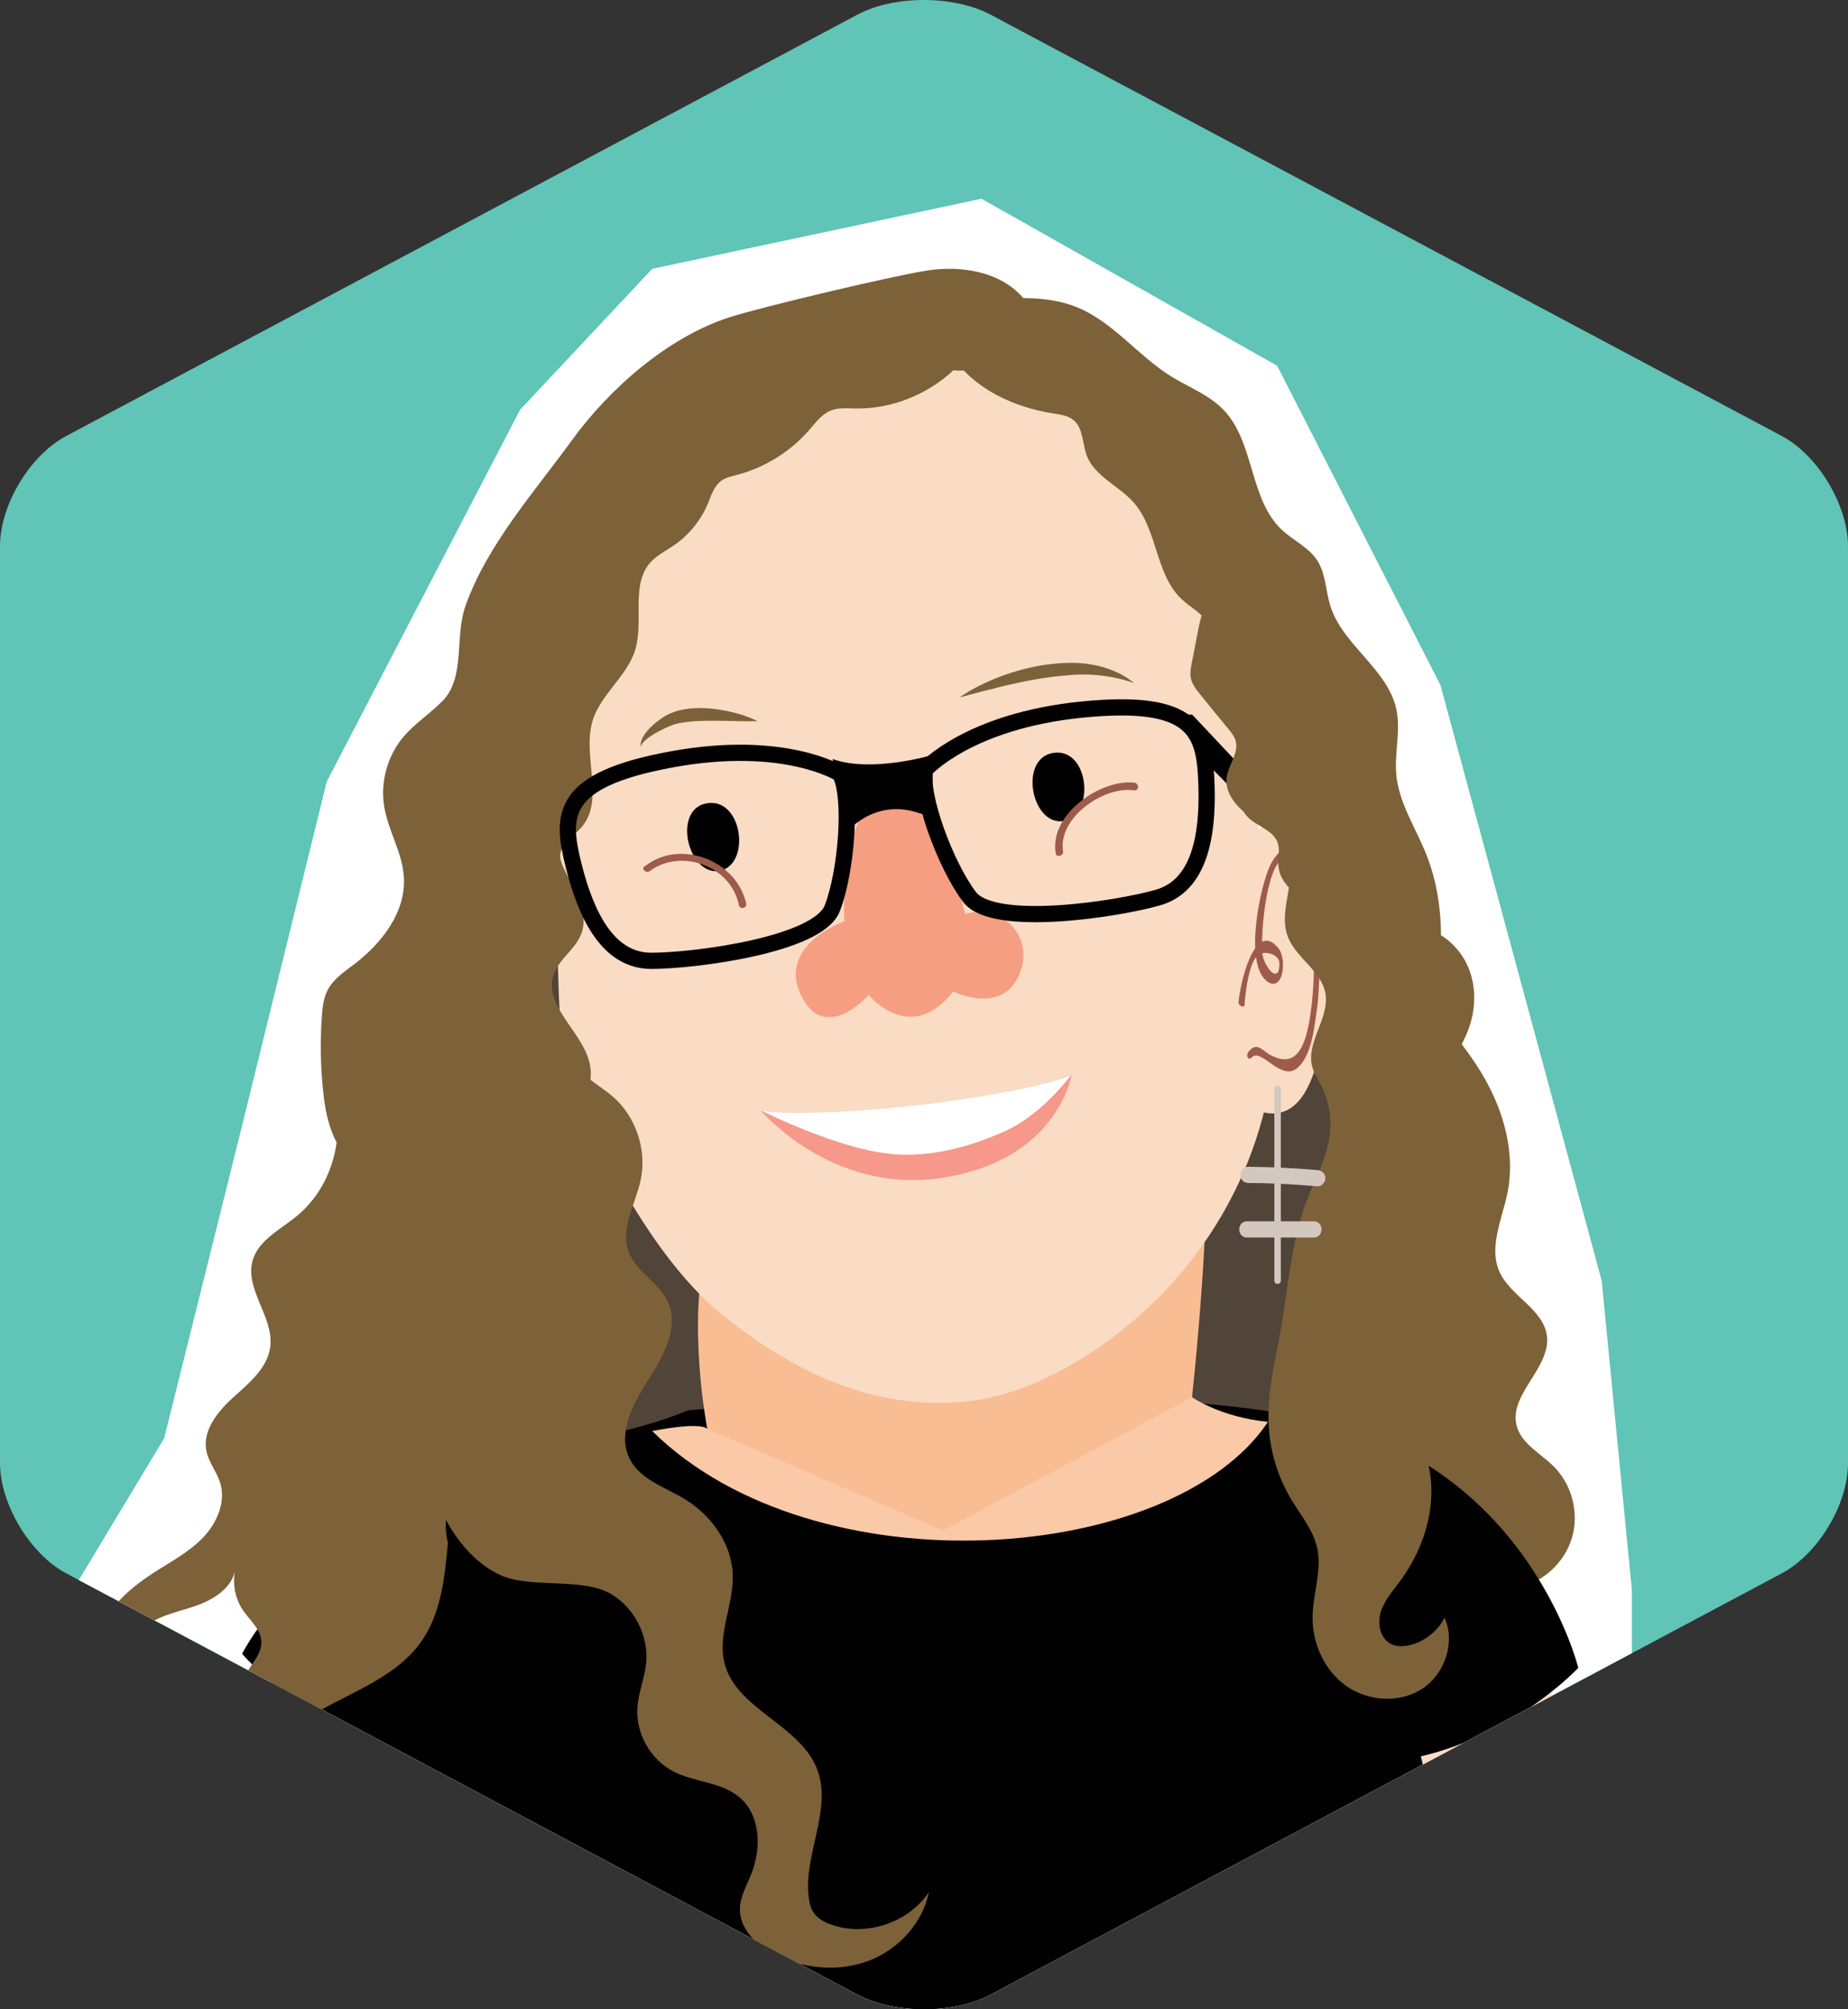 <?xml version="1.0" encoding="utf-8"?>
<!-- Generator: Adobe Illustrator 24.1.3, SVG Export Plug-In . SVG Version: 6.00 Build 0)  -->
<svg version="1.1" id="Capa_1" xmlns="http://www.w3.org/2000/svg" xmlns:xlink="http://www.w3.org/1999/xlink" x="0px" y="0px"
	 viewBox="0 0 285.1 309.9" style="enable-background:new 0 0 285.1 309.9;" xml:space="preserve">
<rect x="0" y="0" width="285.1" height="309.9" fill="#333333" stroke="none"/>
<style type="text/css">
	.st0{fill:#60C4B7;}
	.st1{clip-path:url(#SVGID_2_);}
	.st2{fill:#FFFFFF;}
	.st3{fill:#FADBC3;}
	.st4{fill:#514439;}
	.st5{fill:#7D6138;}
	.st6{fill:#010101;}
	.st7{fill:#F9C9A8;}
	.st8{fill:#F9BD94;}
	.st9{fill:#9C5C49;}
	.st10{fill:#F6988A;}
	.st11{fill:#F59E82;}
	.st12{fill:none;stroke:#D3C8C0;stroke-linecap:round;stroke-miterlimit:10;}
	.st13{fill:none;stroke:#010101;stroke-width:2.5;stroke-miterlimit:10;}
	.st14{fill:#D3C8C0;}
</style>
<g>
	<g id="Capa_4_2_">
		<g>
			<path class="st0" d="M285.1,225.65c0,6.4-4.6,14-10.2,17l-122.1,65c-5.6,3-14.8,3-20.5,0l-122.1-65c-5.6-3-10.2-10.7-10.2-17
				V84.25c0-6.4,4.6-14,10.2-17l122.1-65c5.6-3,14.8-3,20.5,0l122.1,65c5.6,3,10.2,10.7,10.2,17V225.65L285.1,225.65z"/>
		</g>
	</g>
</g>
<g>
	<g>
		<defs>
			<path id="SVGID_1_" d="M285.1,225.65c0,6.4-4.6,14-10.2,17l-122.1,65c-5.6,3-14.8,3-20.5,0l-122.1-65c-5.6-3-10.2-10.7-10.2-17
				V84.25c0-6.4,4.6-14,10.2-17l122.1-65c5.6-3,14.8-3,20.5,0l122.1,65c5.6,3,10.2,10.7,10.2,17V225.65L285.1,225.65z"/>
		</defs>
		<clipPath id="SVGID_2_">
			<use xlink:href="#SVGID_1_"  style="overflow:visible;"/>
		</clipPath>
		<g class="st1">
			<polygon class="st2" points="25.33,375.12 25.33,286.22 11.09,286.22 7.02,252.21 25.33,221.82 37.36,173.56 50.41,120.54 
				80.24,63.19 100.62,41.46 151.42,30.65 197.03,56.41 222.22,105.65 247.1,197.52 251.75,245.16 251.75,265.2 256.49,380.45 			
				"/>
			<path class="st3" d="M45.63,248.09c-12.71,25.9-16.19,97.95-13,127.04h214.23c0,0,2.62-67.63-9.36-123.6
				C228.6,209.95,58.34,222.18,45.63,248.09z"/>
			<g>
				<path class="st4" d="M201.52,244.07c-8.05-0.31-16.12-0.61-24.16-0.13c-10.51,0.64-20.89,2.62-31.35,3.87
					c-23.73,2.83-47.91,1.82-71.33-2.97c-3.68-0.75-7.55-1.71-10.17-4.39c-3.64-3.71-3.79-9.51-3.71-14.71
					c0.08-4.81,0.17-9.65,1.19-14.35c0.82-3.79,2.23-7.43,3.24-11.18c2.34-8.69,2.48-17.8,3.5-26.74s3.08-18.12,8.58-25.24
					c4.18-5.41,10.06-9.24,16.04-12.56c5.72-3.18,11.67-6.01,17.97-7.77c11.72-3.27,24.11-2.72,36.26-2.14l62.41,19.86
					L201.52,244.07z"/>
			</g>
			<g>
				<path class="st5" d="M217.06,151.62c4.32,4.48,8.68,9.02,11.81,14.4c3.12,5.38,4.93,11.78,3.71,17.88
					c-0.82,4.11-2.96,8.43-1.24,12.26c1.7,3.78,6.75,5.72,7.3,9.83c0.66,4.97-5.9,9.02-4.66,13.88c0.72,2.82,3.72,4.29,5.77,6.35
					c2.79,2.81,3.89,7.18,2.76,10.97s-4.44,6.85-8.31,7.67c-1.79,0.38-3.63,0.31-5.46,0.24c-9.07-0.34-18.14-0.69-27.2-1.03
					l8.87-74.1L217.06,151.62z"/>
			</g>
			<path class="st6" d="M216.11,376.12c4.95-28.98-1.86-63.12-1.86-63.12c14.23-7.08,4.95-42.12,4.95-42.12
				c14.85-3.48,24.29-13.65,24.29-13.65s-7.36-30.03-38.75-37.82s-98.59-1.9-98.59-1.9c-9.03,3.8-18.42,4.53-27.88,7.32
				c-30.24,8.91-40.92,30.23-40.92,30.23s10.52,12.34,25.37,15.81c0,0-10.37,30.85,4.95,42.12c0,0-6.81,34.14-1.86,63.12h150.3
				V376.12z"/>
			<g>
				<path class="st7" d="M109.12,220.39c0,0-0.58-1.21-8.5,0.32c25.17,24.81,80.35,20.56,95-1.42c-7.33-0.71-11.72-3.8-11.72-3.8
					s1.44-27.4,1.2-34.84"/>
			</g>
			<path class="st8" d="M109.12,192c-3.24,11.82,0,28.39,0,28.39l36.37,15.66l38.41-20.56c0,0,2.53-22.76,2.27-38.42
				C185.91,161.4,112.36,180.17,109.12,192z"/>
			<g>
				<path class="st3" d="M123.98,53.4c-12.31,4.75-29.76,7.42-34.32,21.65c-3.34,9.47-3.4,19.73-3.42,29.78
					c0.53,19.72-1.28,39.68,0.73,59.29c5.82,14.7,14.47,30.7,24.68,38.84c10.21,8.14,23.6,15.51,39.8,12.85
					c16.2-2.66,51.1-25.76,44.83-71.54c-4.49-32.82-5.77-75.42-38.6-90.45c-8.29-4.77-17.79-3.67-25.99,0.77"/>
			</g>
			<g>
				<path class="st6" d="M109.09,123.88c-5.43,0.88-2.99,11.24,1.94,10.45C115.92,133.28,114.53,123.01,109.09,123.88z"/>
			</g>
			<g>
				<path class="st6" d="M163.92,126.65c5.18-0.83,4.12-11.42-1.44-10.53C157.18,116.98,159.08,127.17,163.92,126.65z"/>
			</g>
			<g>
				<g>
					<path class="st9" d="M100.18,134.38c4.86-3.63,12.57-0.86,13.8,5.17c0.12,0.76,1.26,0.58,1.14-0.18
						c-1.48-6.76-10.3-10.01-15.58-5.79C98.79,133.83,99.59,134.74,100.18,134.38L100.18,134.38z"/>
				</g>
			</g>
			<g>
				<g>
					<path class="st9" d="M164,131.3c-0.83-5.18,6.28-10.09,10.93-9.41c0.8,0.13,0.87-1.05,0.07-1.18
						c-5.28-0.58-13.2,4.98-12.12,10.9C162.86,132.26,164.12,132.06,164,131.3L164,131.3z"/>
				</g>
			</g>
			<path class="st10" d="M117.31,171.21c0,0,10.78,12.84,27.54,10.51c18.44-2.57,20.48-16.04,20.48-16.04l-18.82,7.41l-20.37,0.79
				L117.31,171.21"/>
			<g>
				<path class="st2" d="M165.33,165.67c-3.82,2.2-20.61,4.5-23.3,4.74c-7.83,0.95-21.53,1.79-24.71,0.8
					c3.38,1.69,6.97,3.18,10.64,4.47c3.2,1.08,6.49,2.05,10.05,2.35c5.72,0.4,11.44-1.11,16.62-3.39
					C160.77,172.06,165.33,165.67,165.33,165.67z"/>
			</g>
			<path class="st11" d="M135.79,122.41c0,0-6.33,3.52-5.52,19.67c0,0-10.38,3.67-6.71,11.38s10.46,0,10.46,0s6.42,7.89,13.03-0.55
				c0,0,7.34,3.67,10.1-2.39c2.75-6.06-2.75-11.35-8.26-9.53C148.9,140.99,144.72,121.82,135.79,122.41z"/>
			<g>
				<g>
					<path class="st3" d="M192.49,130.25c2.96-5.56,8.75-4.37,10.99,0.12c2.01,3.67,1.66,9.93,1.54,15.61
						c-0.24,7.92-0.47,27.19-9.69,25.66c-2.01-0.35-4.97-5.08-2.6-8.51"/>
				</g>
				<g>
					<g>
						<path class="st9" d="M193.08,163.12c1.42-1.66,4.49,3.67,6.98,1.66c2.36-1.89,2.72-6.5,3.19-9.69
							c0.71-6.74,0.71-19.63-5.79-23.17c-0.47-0.24-0.71,0.59-0.35,0.83c6.27,3.31,6.03,17.02,5.08,23.53
							c-0.71,4.85-2.01,8.87-6.5,6.27c-1.18-0.83-1.89-1.77-3.07-0.35C192.13,162.88,192.6,163.59,193.08,163.12L193.08,163.12z"/>
					</g>
				</g>
				<g>
					<g>
						<path class="st9" d="M192.01,154.85c0.12-1.77,0.71-6.86,2.25-7.68c0.83-0.47,2.72-0.12,3.07,1.06c0.12,0.35,0,1.66-0.24,1.77
							c-0.83,0.83-2.13-1.66-2.25-2.48c-0.24-0.83-0.12-2.13-0.12-2.84c0.12-3.19,0.59-7.21,1.66-10.05
							c0.95-2.72,4.73-5.79,6.15-1.06c0.24,0.71,0.83,0.35,0.71-0.24c-1.42-5.08-5.67-3.43-7.33,0.24
							c-1.42,2.96-4.14,15.13-0.35,17.85c2.48,1.66,3.07-3.78,1.54-5.32c-3.67-4.26-5.91,6.15-6.03,8.63
							C191.3,155.32,192.13,155.44,192.01,154.85L192.01,154.85z"/>
					</g>
				</g>
			</g>
			<g>
				<path class="st5" d="M146.86,54.86c3.42,5.14,9.54,7.95,15.65,8.91c1.09,0.17,2.26,0.32,3.11,1.03c1.52,1.26,1.34,3.6,2.04,5.45
					c1.21,3.23,4.95,4.66,7.24,7.25c3.7,4.19,3.31,11.03,7.37,14.88c1.38,1.3,3.21,2.19,4.14,3.85c0.53,0.95,0.71,2.05,0.85,3.13
					c0.49,3.76,0.85,7.92,3.57,10.57c0.89,0.87,2.01,1.55,2.62,2.64c2.18,3.93-3.9,9.06-1.46,12.82c1.28,1.97,4.4,2.4,5.14,4.62
					c0.37,1.1,0.01,2.31,0.09,3.47c0.34,4.75,7.24,6.16,9.05,10.57c1.33,3.25-0.53,7.12,0.68,10.41c0.93,2.52,3.45,4.13,4.59,6.56
					c0.57,1.21,0.76,2.57,1.33,3.78s1.71,2.32,3.05,2.22c1.74-0.13,2.64-2.09,3.14-3.76c3.13-10.25,4.94-21.56,0.97-31.51
					c-1.63-4.09-4.23-7.93-4.62-12.31c-0.3-3.34,0.71-6.74,0.02-10.02c-1.33-6.23-8.26-9.87-10.18-15.94
					c-0.75-2.37-0.7-5.03-2.07-7.1c-1.31-1.99-3.65-3.01-5.39-4.63c-5.09-4.74-4.21-13.53-9.03-18.54c-2.24-2.33-5.4-3.49-8.15-5.2
					c-5.11-3.19-8.93-8.4-14.52-10.65c-4.4-1.77-9.32-1.46-14.05-1.13c-1.53,0.11-3.13,0.23-4.47,0.98s-2.38,2.29-2.02,3.79"/>
			</g>
			<line class="st12" x1="197.1" y1="167.97" x2="197.1" y2="197.52"/>
			<polyline class="st6" points="183.93,110.22 199.61,126.9 199.11,130.85 186.17,117.72 184.68,114.02 182.8,110.22 			"/>
			<g>
				<path class="st5" d="M208.16,205.72c1.18-5.38,5.07-10.08,10.13-12.26c2.57-1.11,5.5-1.65,7.53-3.57
					c2.19-2.07,2.86-5.38,2.37-8.35s-1.97-5.69-3.55-8.25c-0.63-1.02-1.29-2.05-1.6-3.21c-1.02-3.83,1.97-7.42,3.42-11.11
					c1.24-3.15,1.36-6.8,0-9.91c-1.35-3.11-4.24-5.58-7.59-6.12c-1.64-0.27-3.39-0.1-4.92-0.75c-3.05-1.3-3.93-5.12-4.41-8.4
					c-0.8-5.43-1.6-10.87-2.39-16.3c-0.21-1.43-0.42-2.86-0.81-4.25c-0.59-2.11-1.59-4.07-2.59-6.02c-1.63-3.2-3.26-6.39-4.89-9.59
					c-1.07-2.1-2.19-4.26-3.99-5.78s-4.49-2.25-6.57-1.12c-2.28,1.24-3.01,4.12-3.5,6.68c-0.32,1.64-0.64,3.28-0.95,4.92
					c-0.14,0.7-0.27,1.42-0.16,2.12c0.17,1.04,0.86,1.9,1.52,2.72c1.44,1.77,2.89,3.53,4.33,5.3c0.44,0.53,0.88,1.09,1.08,1.75
					c0.56,1.91-1.12,3.73-1.38,5.7c-0.33,2.53,1.72,4.72,3.8,6.2c2.08,1.48,4.49,2.81,5.52,5.14c1.8,4.04-1.42,8.91,0.07,13.07
					c1.21,3.38,5.23,5.35,5.85,8.88c0.67,3.83-3.03,7.53-2.04,11.29c0.27,1.03,0.88,1.94,1.37,2.89c1.15,2.24,1.63,4.81,1.38,7.31
					c-0.38,3.74-2.32,7.1-3.65,10.61c-2.58,6.81-2.88,14.71-4.34,21.86c-0.87,4.3-1.74,8.66-1.45,13.03
					c0.26,3.92,1.47,7.77,3.5,11.13c1.44,2.39,3.32,4.61,3.94,7.33c0.79,3.45-0.6,7-0.69,10.54c-0.1,4.16,1.78,8.41,5.18,10.82
					c3.4,2.4,8.27,2.71,11.75,0.43s5.13-7.15,3.43-10.95c-1.06,2.07-3.05,3.65-5.31,4.21c-0.96,0.24-2.02,0.29-2.91-0.14
					c-1.7-0.82-2.18-3.12-1.63-4.92s1.85-3.26,2.97-4.77c4.21-5.67,6.25-13.35,3.78-19.97c-0.99-2.64-2.62-4.99-3.99-7.45
					c-1.99-3.57-3.46-7.52-3.57-11.6c-0.11-4.08,1.29-8.32,4.3-11.07c0.6-0.55,1.28-1.06,1.67-1.78c1.16-2.14-0.75-4.61-2.52-6.29"
					/>
			</g>
			<g>
				<path class="st5" d="M158.08,46.23c-3.45-4.31-9.69-5.36-15.15-4.49s-25.23,5.55-30.31,7.17c-9.47,3.02-18.54,10.94-24.38,18.98
					S75.12,84.08,71.81,93.45c-1.7,4.8,0.03,10.96-3.51,14.63c-1.89,1.95-4.24,3.44-6.01,5.5c-2.52,2.95-3.65,7.04-3.01,10.86
					c0.62,3.71,2.8,7.07,3.03,10.82c0.34,5.34-3.35,10.16-7.61,13.41c-1.54,1.17-3.24,2.29-4.14,4c-0.65,1.25-0.81,2.69-0.91,4.1
					c-0.02,0.23-0.02,0.46-0.03,0.7c-0.06,0.6-0.09,1.2-0.09,1.81c-0.11,3.35,0.03,6.71,0.44,10.04c0.28,2.32,0.86,4.82,1.96,6.87
					c-0.56,4.25-2.58,8.33-5.94,11.19c-2.58,2.2-6.13,3.81-7.03,7.08c-1.21,4.41,3.28,8.67,2.74,13.21
					c-0.39,3.26-3.2,5.59-5.64,7.78s-4.88,5.17-4.21,8.38c0.36,1.72,1.58,3.15,2.11,4.83c0.94,2.99-0.51,6.28-2.68,8.52
					c-2.18,2.25-5.01,3.72-7.63,5.42c-3.17,2.05-6.17,4.58-7.87,7.94c-1.7,3.37-1.86,7.71,0.4,10.73c1.75,2.34,4.78,3.78,5.67,6.57
					c1.13,3.52-2.91,7.47-6.4,6.28c2.29,1.98,6.19,1.34,8.06-1.04s1.75-5.98,0.09-8.51c-0.89-1.36-2.16-2.45-3-3.84
					c-1.79-2.96-1.2-7.13,1.33-9.48c2.18-2.02,5.29-2.57,8.1-3.52c2.82-0.95,5.79-2.77,6.27-5.7c-0.49,2.15-0.05,4.5,1.19,6.33
					c1.08,1.58,2.79,2.96,2.83,4.87c0.03,1.25-0.69,2.39-1.39,3.42c-3.8,5.61-8.21,12.03-6.48,18.58c1.18,4.45,5.13,8.43,4.15,12.93
					c-0.36,1.67-1.39,3.12-2.01,4.71c-1.4,3.6-0.6,7.82,1.55,11.03s5.49,5.47,9.08,6.89c-1.69-2.07-3.41-4.2-4.35-6.7
					s-0.98-5.51,0.56-7.69c1.2-1.7,3.16-2.67,4.64-4.13c4.64-4.54,3.51-12.45,0.21-18.04c-1.22-2.08-2.74-4.54-1.68-6.7
					c0.46-0.95,1.35-1.62,2.24-2.2c6.12-4.03,13.88-6.13,18.12-12.11c3.09-4.36,3.66-9.95,4.14-15.27
					c-1.25-5.01,1.38-10.11,4.13-14.49c5.28-8.4,11.35-16.29,18.11-23.55c-2.31-6.2-2.28-12.99-3.31-19.52
					c-0.21-1.3-0.48-2.62-0.81-3.92c0.88-1.64,1.61-3.37,2.34-5.09c0.9-2.13,1.82-4.39,1.53-6.69c-0.65-5.24-7.3-9.25-5.7-14.29
					c0.79-2.49,3.44-4.01,4.32-6.47c1.21-3.36-1.23-6.8-2.75-10.04c-0.29-0.63-0.56-1.29-0.53-1.98c0.07-1.83,2.03-2.9,3.24-4.28
					c3.72-4.24,0.12-11.03,1.74-16.43c1.23-4.11,5.32-6.86,6.58-10.96c1.37-4.46-0.75-10.06,2.38-13.53
					c0.98-1.08,2.32-1.74,3.52-2.55c2.36-1.6,4.24-3.9,5.33-6.53c0.52-1.24,0.92-2.62,1.99-3.43c0.72-0.55,1.65-0.74,2.52-0.97
					c4.31-1.14,8.25-3.6,11.16-6.97c0.96-1.11,1.87-2.36,3.22-2.92c1.2-0.5,2.56-0.36,3.86-0.34c5.54,0.1,11.05-2.11,15.1-5.88
					c3.88,0.3,7.9-0.97,10.69-3.69c0.74-0.72,1.42-1.57,1.68-2.57C159.88,49.27,159.13,47.55,158.08,46.23z"/>
			</g>
			<path class="st13" d="M129.57,119.31c0,0-8.5-5.38-25.89-2.2c-17.39,3.17-17.13,8.63-15.17,16.43s5.37,14.65,11.98,14.65
				s25.7-2.45,27.9-8.08S131.52,122.73,129.57,119.31z"/>
			<path class="st13" d="M142.74,118.68c0,0,6.69-7.51,24.28-9.25s18.85,3.57,19.11,11.61s-1.14,15.57-7.49,17.39
				s-25.38,4.73-29.05-0.07S141.81,122.51,142.74,118.68z"/>
			<path class="st6" d="M130.64,128.36c0,0,5-6.37,13.19-2.08l0.05-9.85c0,0-9.4,2.83-15.43,0.63L130.64,128.36z"/>
			<g>
				<g>
					<path class="st14" d="M192.39,190.86c3.43,0,6.85,0,10.28,0c1.61,0,1.61-2.5,0-2.5c-3.43,0-6.85,0-10.28,0
						C190.78,188.36,190.78,190.86,192.39,190.86L192.39,190.86z"/>
				</g>
			</g>
			<g>
				<g>
					<path class="st14" d="M192.58,182.45c3.55,0.02,7.11,0.2,10.65,0.51c0.67,0.06,1.25-0.62,1.25-1.25c0-0.73-0.57-1.19-1.25-1.25
						c-3.54-0.31-7.09-0.48-10.65-0.51C190.97,179.94,190.97,182.44,192.58,182.45L192.58,182.45z"/>
				</g>
			</g>
			<g>
				<path class="st5" d="M148.04,107.56c1.94-1.36,4.09-2.38,6.3-3.22c2.21-0.84,4.52-1.44,6.89-1.81c2.37-0.31,4.78-0.46,7.2-0.04
					c2.38,0.42,4.71,1.33,6.53,2.86c-2.22-0.79-4.47-1.18-6.71-1.3c-1.12-0.04-2.23-0.02-3.36,0.08c-1.13,0.08-2.25,0.2-3.37,0.37
					c-2.25,0.31-4.48,0.79-6.72,1.31C152.56,106.36,150.32,106.95,148.04,107.56z"/>
			</g>
			<g>
				<path class="st5" d="M116.88,111.23c-3.41,0.06-6.68-0.2-9.85,0.01c-0.78,0.06-1.56,0.15-2.29,0.31
					c-0.76,0.13-1.35,0.41-2.13,0.75c-0.72,0.35-1.44,0.71-2.1,1.15c-0.34,0.21-0.66,0.45-0.95,0.71c-0.28,0.27-0.58,0.57-0.68,0.98
					c-0.11-0.43,0.04-0.9,0.23-1.3c0.19-0.41,0.46-0.77,0.74-1.12c0.58-0.67,1.25-1.25,1.96-1.76c0.66-0.5,1.57-0.98,2.43-1.24
					c0.44-0.16,0.88-0.21,1.32-0.32c0.44-0.07,0.88-0.11,1.32-0.16c1.75-0.12,3.47,0.06,5.14,0.39
					C113.71,109.97,115.35,110.46,116.88,111.23z"/>
			</g>
			<g>
				<path class="st5" d="M65.47,219.89c-0.61,8.45,4,19.48,11.69,23.02c4.69,2.16,12.68,0.31,17.13,2.94
					c3.61,2.14,5.8,6.47,5.39,10.65c-0.23,2.29-1.16,4.46-1.34,6.76c-0.31,4.02,1.98,8.12,5.57,9.96c3.27,1.68,7.4,1.61,10.2,4
					c3.24,2.76,3.38,7.86,1.79,11.81c-0.71,1.77-1.73,3.49-1.75,5.4c-0.04,3.23,2.79,5.79,5.71,7.18c4.41,2.09,9.66,2.52,14.21,0.78
					c4.55-1.75,8.26-5.77,9.23-10.55c-3.18,4.73-9.7,6.89-15.07,4.99c-1.02-0.36-2.03-0.88-2.66-1.77c-0.49-0.69-0.7-1.55-0.8-2.39
					c-0.85-6.66,3.72-13.61,1.27-19.87c-2.68-6.84-12.48-9.17-14.27-16.3c-1.11-4.41,1.38-8.94,1.28-13.49
					c-0.11-4.89-3.32-9.37-7.52-11.87c-2.99-1.79-6.71-2.95-8.33-6.03c-2.04-3.89,0.38-8.54,2.77-12.22s4.9-8.24,3.02-12.21
					c-1.39-2.94-4.86-4.56-6-7.6c-1.34-3.58,1.05-7.36,1.85-11.1c0.99-4.64-0.73-9.76-4.32-12.87c-1.3-1.13-2.82-2-4.11-3.14
					c-1.67-1.47-3.35-3.52-5.56-3.25c-2.11,0.26-3.3,2.53-3.87,4.57c-1.73,6.26-0.94,12.92-1.63,19.39
					c-0.68,6.46-3.49,13.47-9.51,15.92"/>
			</g>
		</g>
	</g>
</g>
</svg>
